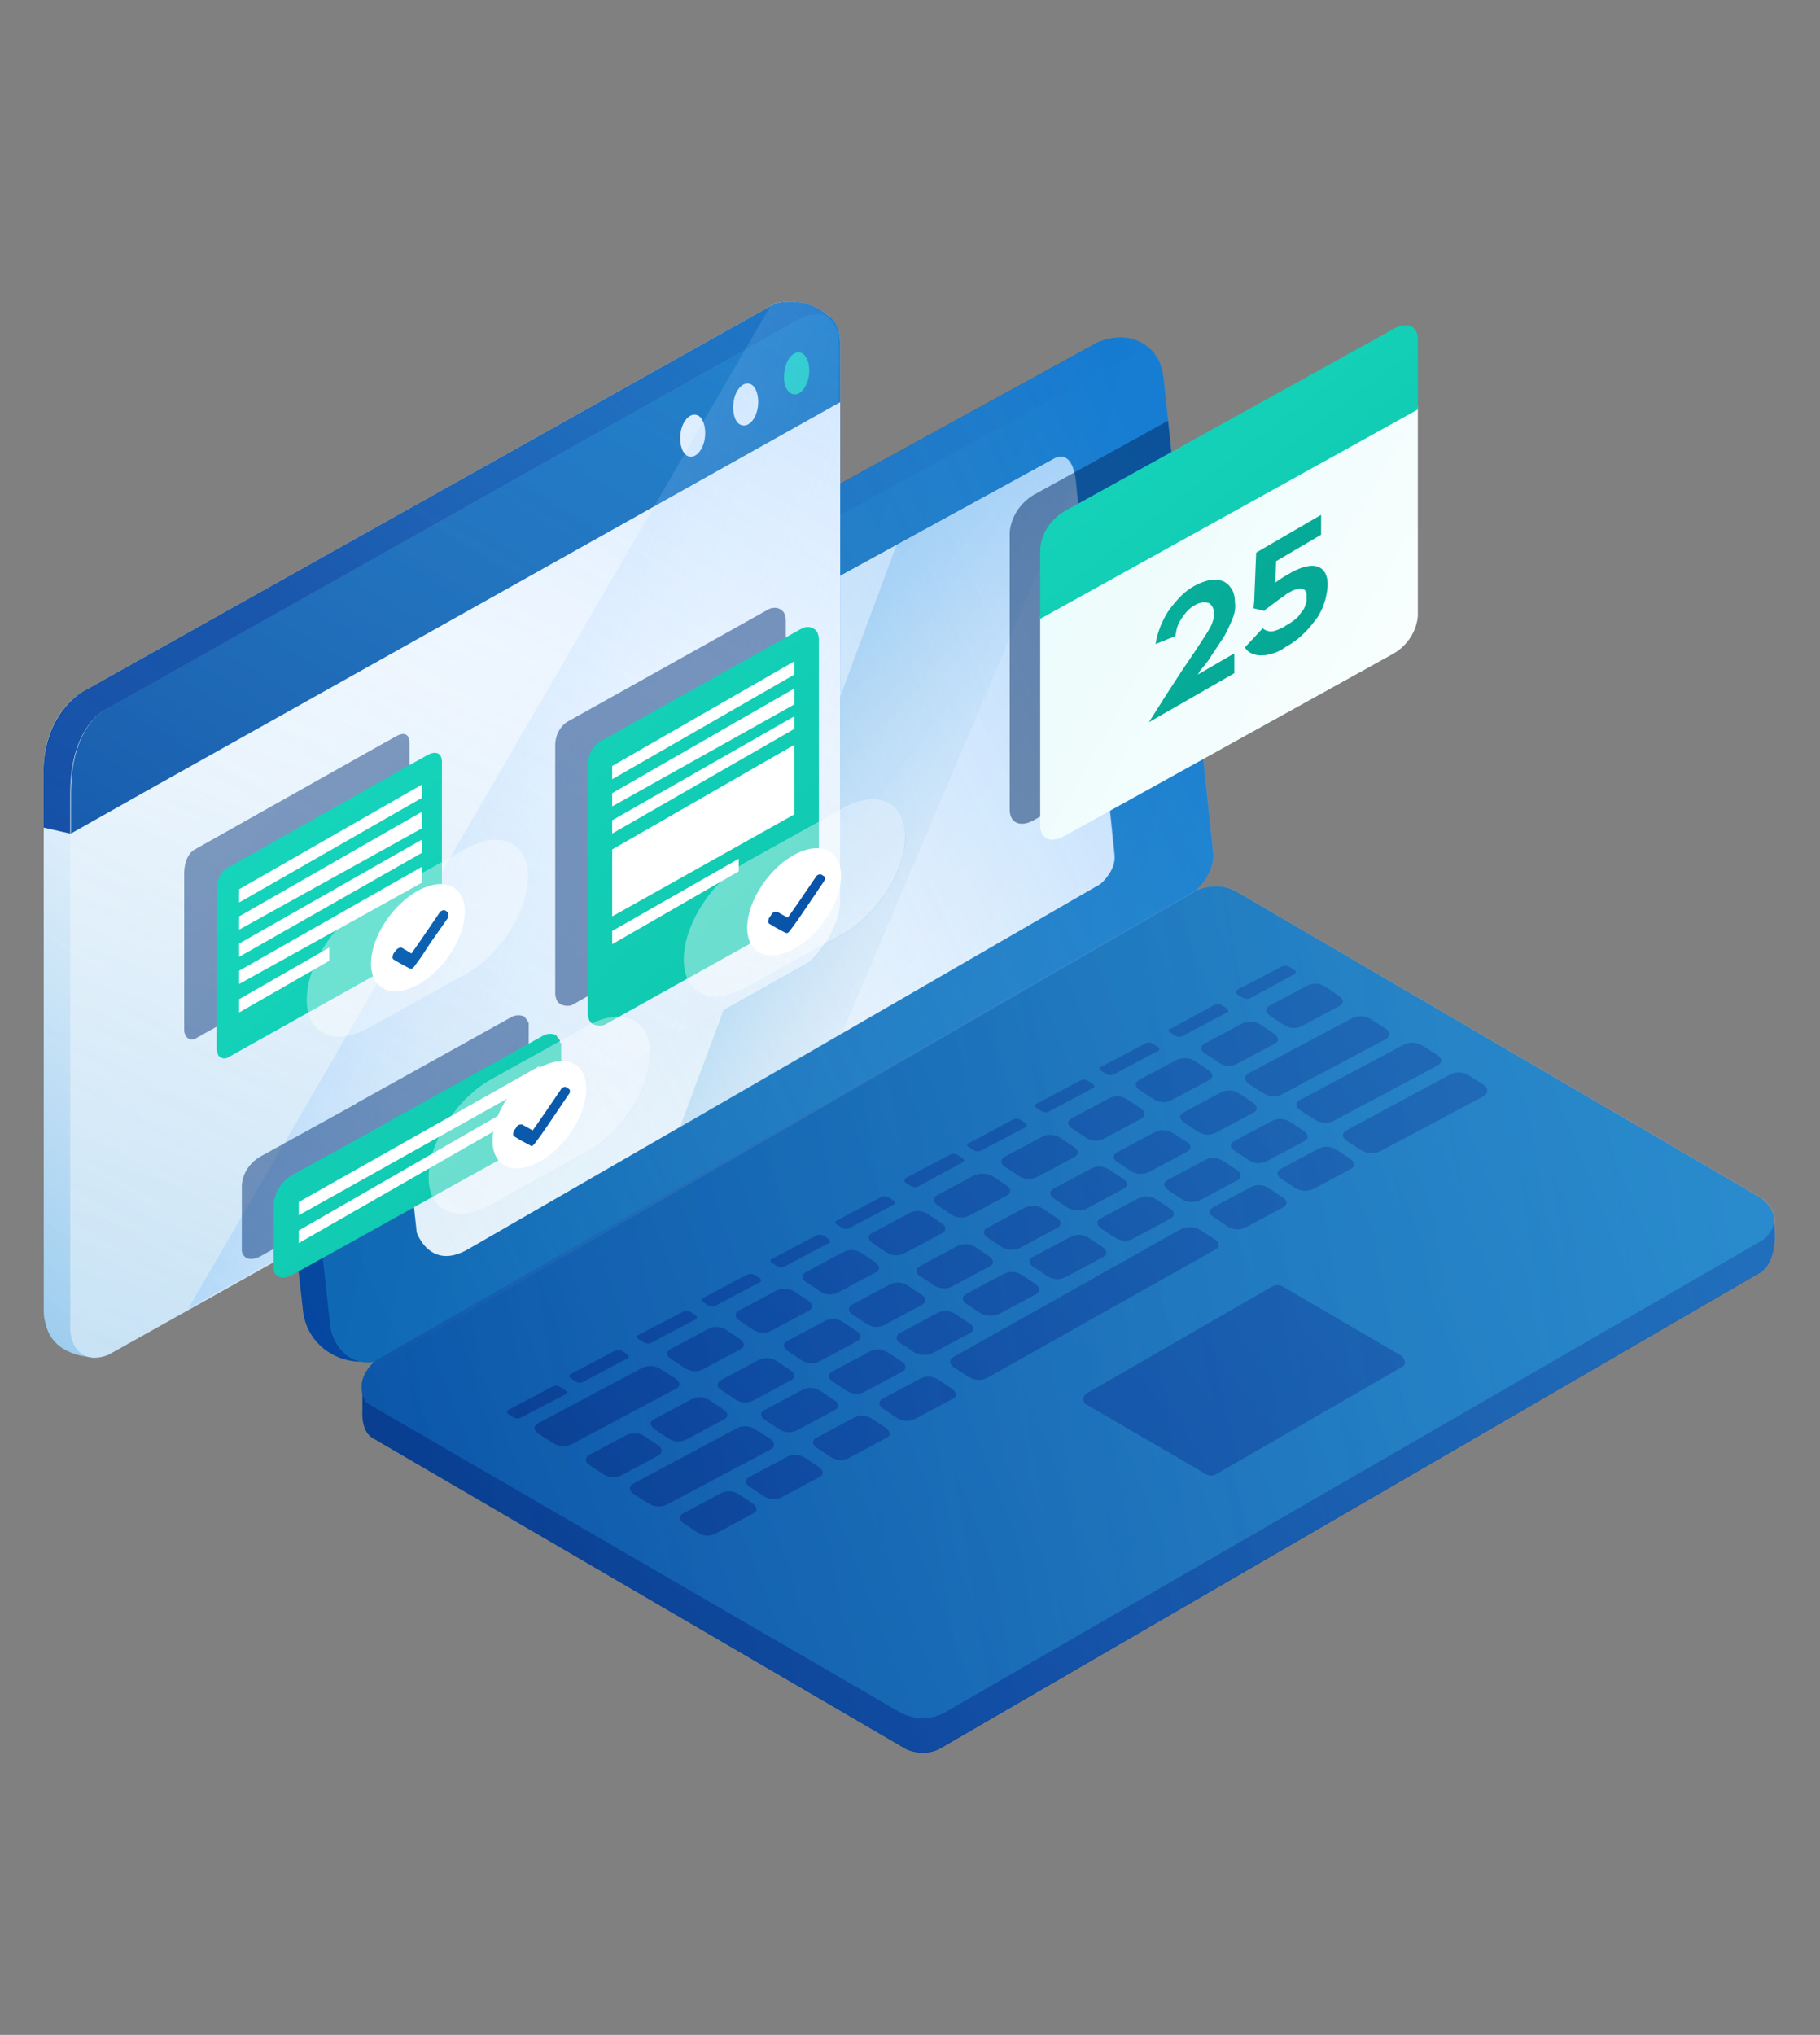 <?xml version="1.0" encoding="utf-8"?>
<!-- Generator: Adobe Illustrator 23.1.0, SVG Export Plug-In . SVG Version: 6.00 Build 0)  -->
<svg version="1.1" id="Warstwa_1" xmlns="http://www.w3.org/2000/svg" xmlns:xlink="http://www.w3.org/1999/xlink" x="0px" y="0px"
	 viewBox="0 0 274.7 307.1" style="enable-background:new 0 0 274.7 307.1;" xml:space="preserve">
<rect x="0" y="0" width="274.7" height="307.1" fill="#808080" stroke="none"/>
<style type="text/css">
	.st0{fill:url(#SVGID_1_);}
	.st1{fill:url(#SVGID_2_);}
	.st2{fill:url(#SVGID_3_);}
	.st3{fill:url(#SVGID_4_);}
	.st4{fill:url(#SVGID_5_);}
	.st5{opacity:0.21;fill:url(#SVGID_6_);enable-background:new    ;}
	.st6{fill:url(#SVGID_7_);}
	.st7{fill:url(#SVGID_8_);}
	.st8{fill:url(#SVGID_9_);}
	.st9{fill:url(#SVGID_10_);}
	.st10{fill:url(#SVGID_11_);}
	.st11{fill:url(#SVGID_12_);}
	.st12{fill:url(#SVGID_13_);}
	.st13{fill:url(#SVGID_14_);}
	.st14{fill:url(#SVGID_15_);}
	.st15{fill:url(#SVGID_16_);}
	.st16{fill:url(#SVGID_17_);}
	.st17{fill:url(#SVGID_18_);}
	.st18{fill:url(#SVGID_19_);}
	.st19{fill:url(#SVGID_20_);}
	.st20{fill:url(#SVGID_21_);}
	.st21{fill:url(#SVGID_22_);}
	.st22{fill:url(#SVGID_23_);}
	.st23{fill:url(#SVGID_24_);}
	.st24{fill:url(#SVGID_25_);}
	.st25{fill:url(#SVGID_26_);}
	.st26{fill:url(#SVGID_27_);}
	.st27{fill:url(#SVGID_28_);}
	.st28{fill:url(#SVGID_29_);}
	.st29{fill:url(#SVGID_30_);}
	.st30{fill:url(#SVGID_31_);}
	.st31{fill:url(#SVGID_32_);}
	.st32{fill:url(#SVGID_33_);}
	.st33{fill:url(#SVGID_34_);}
	.st34{fill:url(#SVGID_35_);}
	.st35{fill:url(#SVGID_36_);}
	.st36{fill:url(#SVGID_37_);}
	.st37{fill:url(#SVGID_38_);}
	.st38{fill:url(#SVGID_39_);}
	.st39{fill:url(#SVGID_40_);}
	.st40{fill:url(#SVGID_41_);}
	.st41{fill:url(#SVGID_42_);}
	.st42{fill:url(#SVGID_43_);}
	.st43{fill:url(#SVGID_44_);}
	.st44{fill:url(#SVGID_45_);}
	.st45{fill:url(#SVGID_46_);}
	.st46{fill:url(#SVGID_47_);}
	.st47{fill:url(#SVGID_48_);}
	.st48{fill:url(#SVGID_49_);}
	.st49{fill:url(#SVGID_50_);}
	.st50{fill:url(#SVGID_51_);}
	.st51{fill:url(#SVGID_52_);}
	.st52{fill:url(#SVGID_53_);}
	.st53{fill:url(#SVGID_54_);}
	.st54{fill:url(#SVGID_55_);}
	.st55{fill:url(#SVGID_56_);}
	.st56{fill:url(#SVGID_57_);}
	.st57{fill:url(#SVGID_58_);}
	.st58{fill:url(#SVGID_59_);}
	.st59{opacity:0.65;fill:url(#SVGID_60_);enable-background:new    ;}
	.st60{fill:url(#SVGID_61_);}
	.st61{fill:url(#SVGID_62_);}
	.st62{fill:url(#SVGID_63_);}
	.st63{fill:url(#SVGID_64_);}
	.st64{fill:url(#SVGID_65_);}
	.st65{fill:url(#SVGID_66_);}
	.st66{fill:url(#SVGID_67_);}
	.st67{fill:url(#SVGID_68_);}
	.st68{opacity:0.65;fill:url(#SVGID_69_);enable-background:new    ;}
	.st69{opacity:0.5;}
	.st70{fill:url(#SVGID_70_);}
	.st71{fill:url(#SVGID_71_);}
	.st72{fill:url(#SVGID_72_);}
	.st73{fill:url(#SVGID_73_);}
	.st74{fill:url(#SVGID_74_);}
	.st75{fill:url(#SVGID_75_);}
	.st76{fill:#FFFFFF;}
	.st77{opacity:0.38;fill:#FFFFFF;enable-background:new    ;}
	.st78{fill:url(#SVGID_76_);}
	.st79{fill:url(#SVGID_77_);}
	.st80{fill:url(#SVGID_78_);}
	.st81{opacity:0.65;fill:url(#SVGID_79_);enable-background:new    ;}
	.st82{opacity:0.5;fill:url(#SVGID_80_);enable-background:new    ;}
	.st83{fill:url(#SVGID_81_);}
	.st84{fill:url(#SVGID_82_);}
	.st85{fill:url(#SVGID_83_);}
	.st86{fill:url(#SVGID_84_);}
</style>
<title>Illustration 4 - Students_1</title>
<g>
	<g id="stage_2">
		
			<linearGradient id="SVGID_1_" gradientUnits="userSpaceOnUse" x1="339.469" y1="328.823" x2="-121.421" y2="41.983" gradientTransform="matrix(1 0 0 -1 0 310)">
			<stop  offset="0" style="stop-color:#1EA3D8"/>
			<stop  offset="0.69" style="stop-color:#04439E"/>
			<stop  offset="1" style="stop-color:#081B4E"/>
		</linearGradient>
		<path class="st0" d="M54.3,205.5c-0.6,0-1.2-0.1-1.7-0.2c-3.8-0.8-6.6-3.9-6.9-7.8L37.9,128c0,0-1.6-5.2,3.1-7.9l124.4-68.3
			c0,0,5.2-2.8,8.9,1.6L54.3,205.5z"/>
		
			<linearGradient id="SVGID_2_" gradientUnits="userSpaceOnUse" x1="426.925" y1="118.32" x2="-411.235" y2="285.56" gradientTransform="matrix(1 0 0 -1 0 310)">
			<stop  offset="0" style="stop-color:#1EA3D8"/>
			<stop  offset="0.69" style="stop-color:#04439E"/>
			<stop  offset="1" style="stop-color:#081B4E"/>
		</linearGradient>
		<path class="st1" d="M180.4,134.5L59.7,204.3c-4,2.3-6.5,1.2-8-0.3c-1.1-1.2-1.8-2.7-1.9-4.3L42,128.6c-1.2-5.4,4.4-6.9,4.4-6.9
			l125.4-68.6c3.7-1.5,3.9,4.9,3.9,4.9l0.6,5.5l4.8,46.4l2,18.9C183.3,132,180.4,134.5,180.4,134.5z"/>
		
			<linearGradient id="SVGID_3_" gradientUnits="userSpaceOnUse" x1="496.524" y1="393.15" x2="-42.156" y2="-61.9" gradientTransform="matrix(1 0 0 -1 0 310)">
			<stop  offset="0" style="stop-color:#1EA3D8"/>
			<stop  offset="0.69" style="stop-color:#04439E"/>
			<stop  offset="1" style="stop-color:#081B4E"/>
		</linearGradient>
		<path class="st2" d="M54.7,209.8v3c0,0-0.3,3.1,1.5,4.2l80.6,47c1.6,0.7,3.4,0.7,4.9,0l123.9-71.9c0,0,2.9-1.3,2.2-7.4L54.7,209.8
			z"/>
		
			<linearGradient id="SVGID_4_" gradientUnits="userSpaceOnUse" x1="416.031" y1="213.432" x2="-203.029" y2="-29.648" gradientTransform="matrix(1 0 0 -1 0 310)">
			<stop  offset="0" style="stop-color:#1EA3D8"/>
			<stop  offset="0.69" style="stop-color:#04439E"/>
			<stop  offset="1" style="stop-color:#081B4E"/>
		</linearGradient>
		<path class="st3" d="M180.4,134.5c1.9-1,4.2-1,6.1,0l79.1,46.2c0,0,3.1,2,1.9,4.7c-0.4,0.8-1,1.5-1.7,1.9l-122.6,70.8
			c-2.4,1.6-5.5,1.6-7.9,0l-80-46.4c0,0-2.3-3,1.3-6.3L180.4,134.5z"/>
		
			<linearGradient id="SVGID_5_" gradientUnits="userSpaceOnUse" x1="-377.993" y1="540.291" x2="183.887" y2="129.161" gradientTransform="matrix(1 0 0 -1 0 310)">
			<stop  offset="0" style="stop-color:#1E8ED8"/>
			<stop  offset="1" style="stop-color:#FFFFFF"/>
		</linearGradient>
		<path class="st4" d="M166.1,133.4l-60.9,35.2l-34.5,19.9c-5.8,3.4-7.8-2.5-7.8-2.5l-6.2-57.3c-1-4.3,3.5-5.4,3.5-5.4l69.7-38.1
			l29.4-16.1c2.9-1.2,3.1,3.9,3.1,3.9l5.8,56C168.5,131.4,166.1,133.4,166.1,133.4z"/>
		
			<linearGradient id="SVGID_6_" gradientUnits="userSpaceOnUse" x1="87.068" y1="209.385" x2="140.868" y2="186.545" gradientTransform="matrix(1 0 0 -1 0 310)">
			<stop  offset="0.64" style="stop-color:#1E8ED8"/>
			<stop  offset="1" style="stop-color:#CFE2EE"/>
			<stop  offset="1" style="stop-color:#FFFFFF"/>
		</linearGradient>
		<path class="st5" d="M166.1,133.4l-63.5,36.8l32.7-87.9l24.1-13.2c2.9-1.2,3.1,3.9,3.1,3.9l5.8,56
			C168.5,131.4,166.1,133.4,166.1,133.4z"/>
		
			<linearGradient id="SVGID_7_" gradientUnits="userSpaceOnUse" x1="519.289" y1="356.343" x2="-27.811" y2="-63.707" gradientTransform="matrix(1 0 0 -1 0 310)">
			<stop  offset="0" style="stop-color:#1EA3D8"/>
			<stop  offset="0.69" style="stop-color:#04439E"/>
			<stop  offset="1" style="stop-color:#081B4E"/>
		</linearGradient>
		<path class="st6" d="M211.5,204.6l-18-10.5c-0.4-0.2-1-0.2-1.4,0l-28.1,16.2c-0.5,0.3-0.6,0.9-0.3,1.4c0,0,0,0,0,0.1l18.2,10.6
			c0.5,0.4,1.3,0.4,1.8,0l27.9-16.1c0.2-0.1,0.3-0.2,0.4-0.4C212.2,205.1,211.5,204.6,211.5,204.6z"/>
		
			<linearGradient id="SVGID_8_" gradientUnits="userSpaceOnUse" x1="501.572" y1="379.426" x2="-45.538" y2="-40.624" gradientTransform="matrix(1 0 0 -1 0 310)">
			<stop  offset="0" style="stop-color:#1EA3D8"/>
			<stop  offset="0.69" style="stop-color:#04439E"/>
			<stop  offset="1" style="stop-color:#081B4E"/>
		</linearGradient>
		<path class="st7" d="M133.7,215.5l-2.1-1.4c-0.8-0.5-1.7-0.6-2.6-0.2l-5.8,3.1c-0.7,0.4-0.6,1.1,0.1,1.5l2.1,1.4
			c0.8,0.5,1.7,0.6,2.6,0.2l5.8-3.1C134.5,216.7,134.4,216,133.7,215.5z"/>
		
			<linearGradient id="SVGID_9_" gradientUnits="userSpaceOnUse" x1="500.669" y1="380.6" x2="-46.441" y2="-39.45" gradientTransform="matrix(1 0 0 -1 0 310)">
			<stop  offset="0" style="stop-color:#1EA3D8"/>
			<stop  offset="0.69" style="stop-color:#04439E"/>
			<stop  offset="1" style="stop-color:#081B4E"/>
		</linearGradient>
		<path class="st8" d="M123.6,221.4l-2.1-1.4c-0.8-0.5-1.7-0.6-2.6-0.2l-5.8,3.1c-0.7,0.4-0.6,1.1,0.1,1.5l2.1,1.4
			c0.8,0.5,1.7,0.6,2.6,0.2l5.8-3.1C124.4,222.6,124.3,221.9,123.6,221.4z"/>
		
			<linearGradient id="SVGID_10_" gradientUnits="userSpaceOnUse" x1="502.444" y1="378.28" x2="-44.656" y2="-41.77" gradientTransform="matrix(1 0 0 -1 0 310)">
			<stop  offset="0" style="stop-color:#1EA3D8"/>
			<stop  offset="0.69" style="stop-color:#04439E"/>
			<stop  offset="1" style="stop-color:#081B4E"/>
		</linearGradient>
		<path class="st9" d="M143.7,209.6l-2.1-1.4c-0.8-0.5-1.7-0.6-2.6-0.2l-5.8,3.1c-0.7,0.4-0.6,1,0.1,1.5l2.1,1.4
			c0.8,0.5,1.7,0.6,2.6,0.2l5.8-3.1C144.5,210.8,144.4,210.1,143.7,209.6z"/>
		
			<linearGradient id="SVGID_11_" gradientUnits="userSpaceOnUse" x1="499.6" y1="381.985" x2="-47.5" y2="-38.066" gradientTransform="matrix(1 0 0 -1 0 310)">
			<stop  offset="0" style="stop-color:#1EA3D8"/>
			<stop  offset="0.69" style="stop-color:#04439E"/>
			<stop  offset="1" style="stop-color:#081B4E"/>
		</linearGradient>
		<path class="st10" d="M113.6,226.9l-2.1-1.4c-0.8-0.5-1.7-0.6-2.6-0.2l-5.8,3.1c-0.7,0.4-0.6,1,0.1,1.5l2.1,1.4
			c0.8,0.5,1.7,0.6,2.6,0.2l5.8-3.1C114.4,228,114.3,227.4,113.6,226.9z"/>
		
			<linearGradient id="SVGID_12_" gradientUnits="userSpaceOnUse" x1="498.575" y1="383.328" x2="-48.535" y2="-36.722" gradientTransform="matrix(1 0 0 -1 0 310)">
			<stop  offset="0" style="stop-color:#1EA3D8"/>
			<stop  offset="0.69" style="stop-color:#04439E"/>
			<stop  offset="1" style="stop-color:#081B4E"/>
		</linearGradient>
		<path class="st11" d="M140.6,204.3l5.8-3.1c0.7-0.4,0.6-1.1-0.1-1.5l-2.1-1.4c-0.8-0.5-1.7-0.6-2.6-0.2l-5.8,3.1
			c-0.7,0.4-0.6,1.1,0.1,1.5l2.1,1.4C138.7,204.5,139.7,204.6,140.6,204.3z"/>
		
			<linearGradient id="SVGID_13_" gradientUnits="userSpaceOnUse" x1="497.631" y1="384.554" x2="-49.469" y2="-35.506" gradientTransform="matrix(1 0 0 -1 0 310)">
			<stop  offset="0" style="stop-color:#1EA3D8"/>
			<stop  offset="0.69" style="stop-color:#04439E"/>
			<stop  offset="1" style="stop-color:#081B4E"/>
		</linearGradient>
		<path class="st12" d="M130.4,210.1l5.8-3.1c0.7-0.4,0.6-1.1-0.1-1.5l-2.1-1.4c-0.8-0.5-1.7-0.6-2.6-0.2l-5.8,3.1
			c-0.7,0.4-0.6,1.1,0.1,1.5l2.1,1.4C128.6,210.4,129.6,210.5,130.4,210.1z"/>
		
			<linearGradient id="SVGID_14_" gradientUnits="userSpaceOnUse" x1="499.439" y1="382.203" x2="-47.671" y2="-37.847" gradientTransform="matrix(1 0 0 -1 0 310)">
			<stop  offset="0" style="stop-color:#1EA3D8"/>
			<stop  offset="0.69" style="stop-color:#04439E"/>
			<stop  offset="1" style="stop-color:#081B4E"/>
		</linearGradient>
		<path class="st13" d="M150.6,198.4l5.8-3.1c0.7-0.4,0.6-1-0.1-1.5l-2.1-1.4c-0.8-0.5-1.7-0.6-2.6-0.2l-5.8,3.1
			c-0.7,0.4-0.6,1.1,0.1,1.5l2.1,1.4C148.7,198.6,149.7,198.7,150.6,198.4z"/>
		
			<linearGradient id="SVGID_15_" gradientUnits="userSpaceOnUse" x1="496.626" y1="385.857" x2="-50.474" y2="-34.193" gradientTransform="matrix(1 0 0 -1 0 310)">
			<stop  offset="0" style="stop-color:#1EA3D8"/>
			<stop  offset="0.69" style="stop-color:#04439E"/>
			<stop  offset="1" style="stop-color:#081B4E"/>
		</linearGradient>
		<path class="st14" d="M115.5,214.3l2.1,1.4c0.8,0.5,1.7,0.6,2.6,0.2l5.8-3.1c0.7-0.4,0.6-1.1-0.1-1.5l-2.1-1.4
			c-0.8-0.5-1.7-0.6-2.6-0.2l-5.8,3.1C114.7,213.1,114.7,213.8,115.5,214.3z"/>
		
			<linearGradient id="SVGID_16_" gradientUnits="userSpaceOnUse" x1="502.454" y1="378.27" x2="-44.656" y2="-41.78" gradientTransform="matrix(1 0 0 -1 0 310)">
			<stop  offset="0" style="stop-color:#1EA3D8"/>
			<stop  offset="0.69" style="stop-color:#04439E"/>
			<stop  offset="1" style="stop-color:#081B4E"/>
		</linearGradient>
		<path class="st15" d="M181,181.2l5.8-3.1c0.7-0.4,0.6-1-0.1-1.5l-2.1-1.4c-0.8-0.5-1.7-0.6-2.6-0.2l-5.8,3.1
			c-0.7,0.4-0.6,1,0.1,1.5l2.1,1.4C179.2,181.5,180.2,181.5,181,181.2z"/>
		
			<linearGradient id="SVGID_17_" gradientUnits="userSpaceOnUse" x1="501.528" y1="379.485" x2="-45.582" y2="-40.565" gradientTransform="matrix(1 0 0 -1 0 310)">
			<stop  offset="0" style="stop-color:#1EA3D8"/>
			<stop  offset="0.69" style="stop-color:#04439E"/>
			<stop  offset="1" style="stop-color:#081B4E"/>
		</linearGradient>
		<path class="st16" d="M170.9,187l5.8-3.1c0.7-0.4,0.6-1.1-0.1-1.5l-2.1-1.4c-0.8-0.5-1.7-0.6-2.6-0.2l-5.8,3.1
			c-0.7,0.4-0.6,1,0.1,1.5l2.1,1.4C169.1,187.3,170.1,187.4,170.9,187z"/>
		
			<linearGradient id="SVGID_18_" gradientUnits="userSpaceOnUse" x1="503.315" y1="377.148" x2="-43.785" y2="-42.902" gradientTransform="matrix(1 0 0 -1 0 310)">
			<stop  offset="0" style="stop-color:#1EA3D8"/>
			<stop  offset="0.69" style="stop-color:#04439E"/>
			<stop  offset="1" style="stop-color:#081B4E"/>
		</linearGradient>
		<path class="st17" d="M186.4,173.7l2.1,1.4c0.8,0.5,1.7,0.6,2.6,0.2l5.8-3.1c0.7-0.4,0.6-1-0.1-1.5l-2.1-1.4
			c-0.8-0.5-1.7-0.6-2.6-0.2l-5.8,3.1C185.6,172.6,185.6,173.2,186.4,173.7z"/>
		
			<linearGradient id="SVGID_19_" gradientUnits="userSpaceOnUse" x1="500.517" y1="380.796" x2="-46.593" y2="-39.254" gradientTransform="matrix(1 0 0 -1 0 310)">
			<stop  offset="0" style="stop-color:#1EA3D8"/>
			<stop  offset="0.69" style="stop-color:#04439E"/>
			<stop  offset="1" style="stop-color:#081B4E"/>
		</linearGradient>
		<path class="st18" d="M160.7,192.8l5.8-3.1c0.7-0.4,0.6-1-0.1-1.5l-2.1-1.4c-0.8-0.5-1.7-0.6-2.6-0.2l-5.8,3.1
			c-0.7,0.4-0.6,1.1,0.1,1.5l2.1,1.4C158.9,193.1,159.8,193.2,160.7,192.8z"/>
		
			<linearGradient id="SVGID_20_" gradientUnits="userSpaceOnUse" x1="492.033" y1="391.842" x2="-55.067" y2="-28.209" gradientTransform="matrix(1 0 0 -1 0 310)">
			<stop  offset="0" style="stop-color:#1EA3D8"/>
			<stop  offset="0.69" style="stop-color:#04439E"/>
			<stop  offset="1" style="stop-color:#081B4E"/>
		</linearGradient>
		<path class="st19" d="M113.6,211.4l5.8-3.1c0.7-0.4,0.6-1.1-0.1-1.5l-2.1-1.4c-0.8-0.5-1.7-0.6-2.6-0.2l-5.8,3.1
			c-0.7,0.4-0.6,1.1,0.1,1.5l2.1,1.4C111.8,211.7,112.8,211.8,113.6,211.4z"/>
		
			<linearGradient id="SVGID_21_" gradientUnits="userSpaceOnUse" x1="491.103" y1="393.061" x2="-55.997" y2="-26.999" gradientTransform="matrix(1 0 0 -1 0 310)">
			<stop  offset="0" style="stop-color:#1EA3D8"/>
			<stop  offset="0.69" style="stop-color:#04439E"/>
			<stop  offset="1" style="stop-color:#081B4E"/>
		</linearGradient>
		<path class="st20" d="M98.8,215.7l2.1,1.4c0.8,0.5,1.7,0.6,2.6,0.2l5.8-3.1c0.7-0.4,0.6-1-0.1-1.5l-2.1-1.4
			c-0.8-0.5-1.7-0.6-2.6-0.2l-5.8,3.1C98,214.5,98.1,215.2,98.8,215.7z"/>
		
			<linearGradient id="SVGID_22_" gradientUnits="userSpaceOnUse" x1="492.879" y1="390.739" x2="-54.221" y2="-29.311" gradientTransform="matrix(1 0 0 -1 0 310)">
			<stop  offset="0" style="stop-color:#1EA3D8"/>
			<stop  offset="0.69" style="stop-color:#04439E"/>
			<stop  offset="1" style="stop-color:#081B4E"/>
		</linearGradient>
		<path class="st21" d="M127.2,199.5c-0.8-0.5-1.7-0.6-2.6-0.2l-5.8,3.1c-0.7,0.4-0.6,1,0.1,1.5l2.1,1.4c0.8,0.5,1.7,0.6,2.6,0.2
			l5.8-3.1c0.7-0.4,0.6-1.1-0.1-1.5L127.2,199.5z"/>
		
			<linearGradient id="SVGID_23_" gradientUnits="userSpaceOnUse" x1="490.058" y1="394.416" x2="-57.042" y2="-25.634" gradientTransform="matrix(1 0 0 -1 0 310)">
			<stop  offset="0" style="stop-color:#1EA3D8"/>
			<stop  offset="0.69" style="stop-color:#04439E"/>
			<stop  offset="1" style="stop-color:#081B4E"/>
		</linearGradient>
		<path class="st22" d="M99.3,218.1l-2.1-1.4c-0.8-0.5-1.7-0.5-2.5-0.2l-5.8,3.1c-0.7,0.4-0.6,1.1,0.1,1.5l2.1,1.4
			c0.8,0.5,1.7,0.6,2.6,0.2l5.8-3.1C100,219.2,100,218.5,99.3,218.1z"/>
		
			<linearGradient id="SVGID_24_" gradientUnits="userSpaceOnUse" x1="495.816" y1="386.918" x2="-51.284" y2="-33.133" gradientTransform="matrix(1 0 0 -1 0 310)">
			<stop  offset="0" style="stop-color:#1EA3D8"/>
			<stop  offset="0.69" style="stop-color:#04439E"/>
			<stop  offset="1" style="stop-color:#081B4E"/>
		</linearGradient>
		<path class="st23" d="M153.8,188.4l5.8-3.1c0.7-0.4,0.6-1.1-0.1-1.5l-2.1-1.4c-0.8-0.5-1.7-0.6-2.6-0.2l-5.8,3.1
			c-0.7,0.4-0.6,1.1,0.1,1.5l2.1,1.4C152,188.7,152.9,188.7,153.8,188.4z"/>
		
			<linearGradient id="SVGID_25_" gradientUnits="userSpaceOnUse" x1="494.868" y1="388.15" x2="-52.232" y2="-31.9" gradientTransform="matrix(1 0 0 -1 0 310)">
			<stop  offset="0" style="stop-color:#1EA3D8"/>
			<stop  offset="0.69" style="stop-color:#04439E"/>
			<stop  offset="1" style="stop-color:#081B4E"/>
		</linearGradient>
		<path class="st24" d="M143.6,194.2l5.8-3.1c0.7-0.4,0.6-1-0.1-1.5l-2.1-1.4c-0.8-0.5-1.7-0.6-2.6-0.2l-5.8,3.1
			c-0.7,0.4-0.6,1.1,0.1,1.5l2.1,1.4C141.8,194.5,142.8,194.6,143.6,194.2z"/>
		
			<linearGradient id="SVGID_26_" gradientUnits="userSpaceOnUse" x1="496.665" y1="385.812" x2="-50.435" y2="-34.239" gradientTransform="matrix(1 0 0 -1 0 310)">
			<stop  offset="0" style="stop-color:#1EA3D8"/>
			<stop  offset="0.69" style="stop-color:#04439E"/>
			<stop  offset="1" style="stop-color:#081B4E"/>
		</linearGradient>
		<path class="st25" d="M163.8,182.5l5.8-3.1c0.7-0.4,0.6-1-0.1-1.5l-2.1-1.4c-0.8-0.5-1.7-0.6-2.6-0.2l-5.8,3.1
			c-0.7,0.4-0.6,1,0.1,1.5l2.1,1.4C162,182.7,162.9,182.8,163.8,182.5z"/>
		
			<linearGradient id="SVGID_27_" gradientUnits="userSpaceOnUse" x1="493.88" y1="389.442" x2="-53.22" y2="-30.608" gradientTransform="matrix(1 0 0 -1 0 310)">
			<stop  offset="0" style="stop-color:#1EA3D8"/>
			<stop  offset="0.69" style="stop-color:#04439E"/>
			<stop  offset="1" style="stop-color:#081B4E"/>
		</linearGradient>
		<path class="st26" d="M133.4,200l5.8-3.1c0.7-0.4,0.6-1.1-0.1-1.5L137,194c-0.8-0.5-1.7-0.6-2.6-0.2l-5.8,3.1
			c-0.7,0.4-0.6,1.1,0.1,1.5l2.1,1.4C131.6,200.3,132.5,200.4,133.4,200z"/>
		
			<linearGradient id="SVGID_28_" gradientUnits="userSpaceOnUse" x1="488.868" y1="395.964" x2="-58.231" y2="-24.086" gradientTransform="matrix(1 0 0 -1 0 310)">
			<stop  offset="0" style="stop-color:#1EA3D8"/>
			<stop  offset="0.69" style="stop-color:#04439E"/>
			<stop  offset="1" style="stop-color:#081B4E"/>
		</linearGradient>
		<path class="st27" d="M127.4,188.9l-5.8,3.1c-0.7,0.4-0.6,1.1,0.1,1.5l2.1,1.4c0.8,0.5,1.7,0.6,2.6,0.2l5.8-3.1
			c0.7-0.4,0.6-1-0.1-1.5l-2.1-1.4C129.2,188.6,128.2,188.5,127.4,188.9z"/>
		
			<linearGradient id="SVGID_29_" gradientUnits="userSpaceOnUse" x1="487.935" y1="397.176" x2="-59.165" y2="-22.874" gradientTransform="matrix(1 0 0 -1 0 310)">
			<stop  offset="0" style="stop-color:#1EA3D8"/>
			<stop  offset="0.69" style="stop-color:#04439E"/>
			<stop  offset="1" style="stop-color:#081B4E"/>
		</linearGradient>
		<path class="st28" d="M117.3,194.7l-5.8,3.1c-0.7,0.4-0.6,1.1,0.1,1.5l2.1,1.4c0.8,0.5,1.7,0.6,2.6,0.2l5.8-3.1
			c0.7-0.4,0.6-1-0.1-1.5l-2.1-1.4C119.1,194.4,118.1,194.4,117.3,194.7z"/>
		
			<linearGradient id="SVGID_30_" gradientUnits="userSpaceOnUse" x1="489.735" y1="394.838" x2="-57.375" y2="-25.212" gradientTransform="matrix(1 0 0 -1 0 310)">
			<stop  offset="0" style="stop-color:#1EA3D8"/>
			<stop  offset="0.69" style="stop-color:#04439E"/>
			<stop  offset="1" style="stop-color:#081B4E"/>
		</linearGradient>
		<path class="st29" d="M137.4,183l-5.8,3.1c-0.7,0.4-0.6,1,0.1,1.5l2.1,1.4c0.8,0.5,1.7,0.6,2.6,0.2l5.8-3.1
			c0.7-0.4,0.6-1.1-0.1-1.5l-2.1-1.4C139.2,182.7,138.2,182.6,137.4,183z"/>
		
			<linearGradient id="SVGID_31_" gradientUnits="userSpaceOnUse" x1="486.92" y1="398.495" x2="-60.18" y2="-21.555" gradientTransform="matrix(1 0 0 -1 0 310)">
			<stop  offset="0" style="stop-color:#1EA3D8"/>
			<stop  offset="0.69" style="stop-color:#04439E"/>
			<stop  offset="1" style="stop-color:#081B4E"/>
		</linearGradient>
		<path class="st30" d="M107,200.5l-5.8,3.1c-0.7,0.4-0.6,1.1,0.1,1.5l2.1,1.4c0.8,0.5,1.7,0.6,2.6,0.2l5.8-3.1
			c0.7-0.4,0.6-1-0.1-1.5l-2.1-1.4C108.8,200.2,107.8,200.1,107,200.5z"/>
		
			<linearGradient id="SVGID_32_" gradientUnits="userSpaceOnUse" x1="492.553" y1="391.171" x2="-54.557" y2="-28.879" gradientTransform="matrix(1 0 0 -1 0 310)">
			<stop  offset="0" style="stop-color:#1EA3D8"/>
			<stop  offset="0.69" style="stop-color:#04439E"/>
			<stop  offset="1" style="stop-color:#081B4E"/>
		</linearGradient>
		<path class="st31" d="M167.5,165.7l-5.8,3.1c-0.7,0.4-0.6,1,0.1,1.5l2.1,1.4c0.8,0.5,1.7,0.6,2.6,0.2l5.8-3.1
			c0.7-0.4,0.6-1-0.1-1.5l-2.1-1.4C169.3,165.4,168.4,165.3,167.5,165.7z"/>
		
			<linearGradient id="SVGID_33_" gradientUnits="userSpaceOnUse" x1="491.627" y1="392.373" x2="-55.473" y2="-27.687" gradientTransform="matrix(1 0 0 -1 0 310)">
			<stop  offset="0" style="stop-color:#1EA3D8"/>
			<stop  offset="0.69" style="stop-color:#04439E"/>
			<stop  offset="1" style="stop-color:#081B4E"/>
		</linearGradient>
		<path class="st32" d="M157.4,171.5l-5.8,3.1c-0.7,0.4-0.6,1.1,0.1,1.5l2.1,1.4c0.8,0.5,1.7,0.6,2.6,0.2l5.8-3.1
			c0.7-0.4,0.6-1-0.1-1.5l-2.1-1.4C159.2,171.2,158.3,171.1,157.4,171.5z"/>
		
			<linearGradient id="SVGID_34_" gradientUnits="userSpaceOnUse" x1="493.535" y1="389.889" x2="-53.565" y2="-30.171" gradientTransform="matrix(1 0 0 -1 0 310)">
			<stop  offset="0" style="stop-color:#1EA3D8"/>
			<stop  offset="0.69" style="stop-color:#04439E"/>
			<stop  offset="1" style="stop-color:#081B4E"/>
		</linearGradient>
		<path class="st33" d="M177.7,159.9l-5.8,3.1c-0.7,0.4-0.6,1.1,0.1,1.5l2.1,1.4c0.8,0.5,1.7,0.6,2.6,0.2l5.8-3.1
			c0.7-0.4,0.6-1-0.1-1.5l-2.1-1.4C179.5,159.6,178.5,159.6,177.7,159.9z"/>
		
			<linearGradient id="SVGID_35_" gradientUnits="userSpaceOnUse" x1="490.663" y1="393.63" x2="-56.437" y2="-26.42" gradientTransform="matrix(1 0 0 -1 0 310)">
			<stop  offset="0" style="stop-color:#1EA3D8"/>
			<stop  offset="0.69" style="stop-color:#04439E"/>
			<stop  offset="1" style="stop-color:#081B4E"/>
		</linearGradient>
		<path class="st34" d="M147.2,177.3l-5.8,3.1c-0.7,0.4-0.6,1,0.1,1.5l2.1,1.4c0.8,0.5,1.7,0.6,2.6,0.2l5.8-3.1
			c0.7-0.4,0.6-1.1-0.1-1.5l-2.1-1.4C149,177.1,148.1,177,147.2,177.3z"/>
		
			<linearGradient id="SVGID_36_" gradientUnits="userSpaceOnUse" x1="497.553" y1="384.658" x2="-49.547" y2="-35.392" gradientTransform="matrix(1 0 0 -1 0 310)">
			<stop  offset="0" style="stop-color:#1EA3D8"/>
			<stop  offset="0.69" style="stop-color:#04439E"/>
			<stop  offset="1" style="stop-color:#081B4E"/>
		</linearGradient>
		<path class="st35" d="M173.4,176.9l5.8-3.1c0.7-0.4,0.6-1.1-0.1-1.5L177,171c-0.8-0.5-1.7-0.6-2.6-0.2l-5.8,3.1
			c-0.7,0.4-0.6,1.1,0.1,1.5l2.1,1.4C171.6,177.2,172.5,177.3,173.4,176.9z"/>
		
			<linearGradient id="SVGID_37_" gradientUnits="userSpaceOnUse" x1="507.958" y1="371.111" x2="-39.152" y2="-48.94" gradientTransform="matrix(1 0 0 -1 0 310)">
			<stop  offset="0" style="stop-color:#1EA3D8"/>
			<stop  offset="0.69" style="stop-color:#04439E"/>
			<stop  offset="1" style="stop-color:#081B4E"/>
		</linearGradient>
		<path class="st36" d="M198.1,179.5l5.8-3.1c0.7-0.4,0.6-1-0.1-1.5l-2.1-1.4c-0.8-0.5-1.7-0.6-2.6-0.2l-5.8,3.1
			c-0.7,0.4-0.6,1.1,0.1,1.5l2.1,1.4C196.3,179.8,197.3,179.8,198.1,179.5z"/>
		
			<linearGradient id="SVGID_38_" gradientUnits="userSpaceOnUse" x1="498.416" y1="383.524" x2="-48.684" y2="-36.526" gradientTransform="matrix(1 0 0 -1 0 310)">
			<stop  offset="0" style="stop-color:#1EA3D8"/>
			<stop  offset="0.69" style="stop-color:#04439E"/>
			<stop  offset="1" style="stop-color:#081B4E"/>
		</linearGradient>
		<path class="st37" d="M189.1,166.4l-2.1-1.4c-0.8-0.5-1.7-0.6-2.6-0.2l-5.8,3.1c-0.7,0.4-0.6,1,0.1,1.5l2.1,1.4
			c0.8,0.5,1.7,0.6,2.6,0.2l5.8-3.1C189.9,167.6,189.8,166.9,189.1,166.4z"/>
		
			<linearGradient id="SVGID_39_" gradientUnits="userSpaceOnUse" x1="506.964" y1="372.4" x2="-40.146" y2="-47.65" gradientTransform="matrix(1 0 0 -1 0 310)">
			<stop  offset="0" style="stop-color:#1EA3D8"/>
			<stop  offset="0.69" style="stop-color:#04439E"/>
			<stop  offset="1" style="stop-color:#081B4E"/>
		</linearGradient>
		<path class="st38" d="M183.2,183.7l2.1,1.4c0.8,0.5,1.7,0.6,2.6,0.2l5.8-3.1c0.7-0.4,0.6-1.1-0.1-1.5l-2.1-1.4
			c-0.8-0.5-1.7-0.6-2.6-0.2l-5.8,3.1C182.4,182.6,182.4,183.2,183.2,183.7z"/>
		
			<linearGradient id="SVGID_40_" gradientUnits="userSpaceOnUse" x1="495.301" y1="387.587" x2="-51.798" y2="-32.463" gradientTransform="matrix(1 0 0 -1 0 310)">
			<stop  offset="0" style="stop-color:#1EA3D8"/>
			<stop  offset="0.69" style="stop-color:#04439E"/>
			<stop  offset="1" style="stop-color:#081B4E"/>
		</linearGradient>
		<path class="st39" d="M116.2,217.1l-2.2-1.4c-0.8-0.5-1.8-0.6-2.7-0.2l-15.7,8.4c-0.7,0.4-0.7,1.1,0.1,1.6l2.2,1.4
			c0.8,0.5,1.8,0.6,2.7,0.2l15.8-8.4C117,218.4,117,217.6,116.2,217.1z"/>
		
			<linearGradient id="SVGID_41_" gradientUnits="userSpaceOnUse" x1="485.6" y1="400.231" x2="-61.51" y2="-19.819" gradientTransform="matrix(1 0 0 -1 0 310)">
			<stop  offset="0" style="stop-color:#1EA3D8"/>
			<stop  offset="0.69" style="stop-color:#04439E"/>
			<stop  offset="1" style="stop-color:#081B4E"/>
		</linearGradient>
		<path class="st40" d="M101.9,208l-2.2-1.4c-0.8-0.5-1.8-0.6-2.7-0.2l-15.8,8.4c-0.7,0.4-0.7,1.1,0.1,1.6l2.2,1.4
			c0.8,0.5,1.8,0.6,2.7,0.2l15.8-8.4C102.8,209.2,102.7,208.5,101.9,208z"/>
		
			<linearGradient id="SVGID_42_" gradientUnits="userSpaceOnUse" x1="499.845" y1="381.668" x2="-47.255" y2="-38.382" gradientTransform="matrix(1 0 0 -1 0 310)">
			<stop  offset="0" style="stop-color:#1EA3D8"/>
			<stop  offset="0.69" style="stop-color:#04439E"/>
			<stop  offset="1" style="stop-color:#081B4E"/>
		</linearGradient>
		<path class="st41" d="M188.5,163.6l2.2,1.4c0.8,0.5,1.8,0.6,2.7,0.2l15.8-8.4c0.7-0.4,0.7-1.1-0.1-1.6l-2.2-1.4
			c-0.8-0.5-1.8-0.6-2.7-0.2l-15.8,8.4C187.7,162.4,187.8,163.1,188.5,163.6z"/>
		
			<linearGradient id="SVGID_43_" gradientUnits="userSpaceOnUse" x1="504.635" y1="375.428" x2="-42.465" y2="-44.622" gradientTransform="matrix(1 0 0 -1 0 310)">
			<stop  offset="0" style="stop-color:#1EA3D8"/>
			<stop  offset="0.69" style="stop-color:#04439E"/>
			<stop  offset="1" style="stop-color:#081B4E"/>
		</linearGradient>
		<path class="st42" d="M196.3,167.6l2.2,1.4c0.8,0.5,1.8,0.6,2.7,0.2l15.8-8.4c0.7-0.4,0.7-1.1-0.1-1.6l-2.2-1.4
			c-0.8-0.5-1.8-0.6-2.7-0.2l-15.8,8.4C195.4,166.4,195.5,167.1,196.3,167.6z"/>
		
			<linearGradient id="SVGID_44_" gradientUnits="userSpaceOnUse" x1="509.402" y1="369.226" x2="-37.708" y2="-50.824" gradientTransform="matrix(1 0 0 -1 0 310)">
			<stop  offset="0" style="stop-color:#1EA3D8"/>
			<stop  offset="0.69" style="stop-color:#04439E"/>
			<stop  offset="1" style="stop-color:#081B4E"/>
		</linearGradient>
		<path class="st43" d="M223.9,163.7l-2.2-1.4c-0.8-0.5-1.8-0.6-2.7-0.2l-15.8,8.5c-0.7,0.4-0.7,1.1,0.1,1.6l2.2,1.4
			c0.8,0.5,1.8,0.6,2.7,0.2l15.8-8.4C224.7,164.9,224.6,164.2,223.9,163.7z"/>
		
			<linearGradient id="SVGID_45_" gradientUnits="userSpaceOnUse" x1="494.549" y1="388.574" x2="-52.551" y2="-31.477" gradientTransform="matrix(1 0 0 -1 0 310)">
			<stop  offset="0" style="stop-color:#1EA3D8"/>
			<stop  offset="0.69" style="stop-color:#04439E"/>
			<stop  offset="1" style="stop-color:#081B4E"/>
		</linearGradient>
		<path class="st44" d="M192.3,156l-2.1-1.4c-0.8-0.5-1.7-0.6-2.6-0.2l-5.8,3.1c-0.7,0.4-0.6,1.1,0.1,1.5l2.1,1.4
			c0.8,0.5,1.7,0.6,2.6,0.2l5.8-3.1C193.1,157.2,193,156.5,192.3,156z"/>
		
			<linearGradient id="SVGID_46_" gradientUnits="userSpaceOnUse" x1="495.449" y1="387.404" x2="-51.661" y2="-32.647" gradientTransform="matrix(1 0 0 -1 0 310)">
			<stop  offset="0" style="stop-color:#1EA3D8"/>
			<stop  offset="0.69" style="stop-color:#04439E"/>
			<stop  offset="1" style="stop-color:#081B4E"/>
		</linearGradient>
		<path class="st45" d="M191.7,153.3l2.1,1.4c0.8,0.5,1.7,0.6,2.6,0.2l5.8-3.1c0.7-0.4,0.6-1-0.1-1.5l-2.1-1.4
			c-0.8-0.5-1.7-0.6-2.6-0.2l-5.8,3.1C190.9,152.1,191,152.8,191.7,153.3z"/>
		
			<linearGradient id="SVGID_47_" gradientUnits="userSpaceOnUse" x1="504.814" y1="375.19" x2="-42.286" y2="-44.86" gradientTransform="matrix(1 0 0 -1 0 310)">
			<stop  offset="0" style="stop-color:#1EA3D8"/>
			<stop  offset="0.69" style="stop-color:#04439E"/>
			<stop  offset="1" style="stop-color:#081B4E"/>
		</linearGradient>
		<path class="st46" d="M183.3,187l-2.2-1.4c-0.8-0.5-1.8-0.5-2.7-0.2l-34.5,19.4c-0.7,0.4-0.6,1.1,0.1,1.6l2.2,1.4
			c0.8,0.5,1.8,0.6,2.7,0.2l34.5-19.4C184.2,188.2,184.1,187.5,183.3,187z"/>
		
			<linearGradient id="SVGID_48_" gradientUnits="userSpaceOnUse" x1="481.364" y1="405.737" x2="-65.736" y2="-14.313" gradientTransform="matrix(1 0 0 -1 0 310)">
			<stop  offset="0" style="stop-color:#1EA3D8"/>
			<stop  offset="0.69" style="stop-color:#04439E"/>
			<stop  offset="1" style="stop-color:#081B4E"/>
		</linearGradient>
		<path class="st47" d="M85.3,209.8l-0.8-0.5c-0.3-0.2-0.7-0.2-1-0.1l-6.8,3.6c-0.3,0.1-0.2,0.4,0,0.6l0.8,0.5
			c0.3,0.2,0.7,0.2,1,0.1l6.9-3.6C85.6,210.3,85.6,210,85.3,209.8z"/>
		
			<linearGradient id="SVGID_49_" gradientUnits="userSpaceOnUse" x1="482.215" y1="404.638" x2="-64.895" y2="-15.412" gradientTransform="matrix(1 0 0 -1 0 310)">
			<stop  offset="0" style="stop-color:#1EA3D8"/>
			<stop  offset="0.69" style="stop-color:#04439E"/>
			<stop  offset="1" style="stop-color:#081B4E"/>
		</linearGradient>
		<path class="st48" d="M86.1,208l0.8,0.5c0.3,0.2,0.7,0.2,1,0.1l6.8-3.6c0.3-0.1,0.2-0.4,0-0.6l-0.8-0.5c-0.3-0.2-0.7-0.2-1-0.1
			l-6.8,3.6C85.8,207.5,85.8,207.8,86.1,208z"/>
		
			<linearGradient id="SVGID_50_" gradientUnits="userSpaceOnUse" x1="483.177" y1="403.389" x2="-63.933" y2="-16.671" gradientTransform="matrix(1 0 0 -1 0 310)">
			<stop  offset="0" style="stop-color:#1EA3D8"/>
			<stop  offset="0.69" style="stop-color:#04439E"/>
			<stop  offset="1" style="stop-color:#081B4E"/>
		</linearGradient>
		<path class="st49" d="M96.4,202.1l0.8,0.5c0.3,0.2,0.7,0.2,1,0.1l6.8-3.6c0.3-0.1,0.2-0.4,0-0.6l-0.8-0.5c-0.3-0.2-0.7-0.2-1-0.1
			l-6.9,3.6C96,201.7,96.1,201.9,96.4,202.1z"/>
		
			<linearGradient id="SVGID_51_" gradientUnits="userSpaceOnUse" x1="484.106" y1="402.168" x2="-62.994" y2="-17.882" gradientTransform="matrix(1 0 0 -1 0 310)">
			<stop  offset="0" style="stop-color:#1EA3D8"/>
			<stop  offset="0.69" style="stop-color:#04439E"/>
			<stop  offset="1" style="stop-color:#081B4E"/>
		</linearGradient>
		<path class="st50" d="M106.1,196.5l0.8,0.5c0.3,0.2,0.7,0.2,1,0.1l6.8-3.6c0.3-0.1,0.2-0.4,0-0.6l-0.8-0.5c-0.3-0.2-0.7-0.2-1-0.1
			l-6.8,3.6C105.8,196.1,105.8,196.4,106.1,196.5z"/>
		
			<linearGradient id="SVGID_52_" gradientUnits="userSpaceOnUse" x1="485.087" y1="400.896" x2="-62.023" y2="-19.154" gradientTransform="matrix(1 0 0 -1 0 310)">
			<stop  offset="0" style="stop-color:#1EA3D8"/>
			<stop  offset="0.69" style="stop-color:#04439E"/>
			<stop  offset="1" style="stop-color:#081B4E"/>
		</linearGradient>
		<path class="st51" d="M116.5,190.6l0.8,0.5c0.3,0.2,0.7,0.2,1,0.1l6.8-3.6c0.3-0.1,0.2-0.4,0-0.6l-0.8-0.5c-0.3-0.2-0.7-0.2-1-0.1
			l-6.8,3.6C116.2,190.1,116.2,190.4,116.5,190.6z"/>
		
			<linearGradient id="SVGID_53_" gradientUnits="userSpaceOnUse" x1="485.918" y1="399.814" x2="-61.191" y2="-20.236" gradientTransform="matrix(1 0 0 -1 0 310)">
			<stop  offset="0" style="stop-color:#1EA3D8"/>
			<stop  offset="0.69" style="stop-color:#04439E"/>
			<stop  offset="1" style="stop-color:#081B4E"/>
		</linearGradient>
		<path class="st52" d="M126.3,184.8l0.8,0.5c0.3,0.2,0.7,0.2,1,0.1l6.8-3.6c0.3-0.1,0.2-0.4,0-0.6l-0.8-0.5c-0.3-0.2-0.7-0.2-1-0.1
			l-6.8,3.6C126,184.3,126,184.6,126.3,184.8z"/>
		
			<linearGradient id="SVGID_54_" gradientUnits="userSpaceOnUse" x1="486.77" y1="398.705" x2="-60.34" y2="-21.345" gradientTransform="matrix(1 0 0 -1 0 310)">
			<stop  offset="0" style="stop-color:#1EA3D8"/>
			<stop  offset="0.69" style="stop-color:#04439E"/>
			<stop  offset="1" style="stop-color:#081B4E"/>
		</linearGradient>
		<path class="st53" d="M136.7,178.5l0.8,0.5c0.3,0.2,0.7,0.2,1,0.1l6.8-3.7c0.3-0.1,0.2-0.4,0-0.6l-0.8-0.5c-0.3-0.2-0.7-0.2-1-0.1
			l-6.8,3.6C136.4,178.1,136.5,178.4,136.7,178.5z"/>
		
			<linearGradient id="SVGID_55_" gradientUnits="userSpaceOnUse" x1="487.627" y1="397.586" x2="-59.473" y2="-22.465" gradientTransform="matrix(1 0 0 -1 0 310)">
			<stop  offset="0" style="stop-color:#1EA3D8"/>
			<stop  offset="0.69" style="stop-color:#04439E"/>
			<stop  offset="1" style="stop-color:#081B4E"/>
		</linearGradient>
		<path class="st54" d="M146.2,173.1l0.8,0.5c0.3,0.2,0.7,0.2,1,0.1l6.8-3.6c0.3-0.1,0.2-0.4,0-0.6l-0.8-0.5c-0.3-0.2-0.7-0.2-1-0.1
			l-6.9,3.7C145.9,172.6,145.9,172.9,146.2,173.1z"/>
		
			<linearGradient id="SVGID_56_" gradientUnits="userSpaceOnUse" x1="488.594" y1="396.319" x2="-58.505" y2="-23.731" gradientTransform="matrix(1 0 0 -1 0 310)">
			<stop  offset="0" style="stop-color:#1EA3D8"/>
			<stop  offset="0.69" style="stop-color:#04439E"/>
			<stop  offset="1" style="stop-color:#081B4E"/>
		</linearGradient>
		<path class="st55" d="M156.4,167.2l0.8,0.5c0.3,0.2,0.7,0.2,1,0.1l6.8-3.6c0.3-0.1,0.2-0.4,0-0.6l-0.8-0.5c-0.3-0.2-0.7-0.2-1-0.1
			l-6.8,3.6C156.1,166.7,156.1,167,156.4,167.2z"/>
		
			<linearGradient id="SVGID_57_" gradientUnits="userSpaceOnUse" x1="489.529" y1="395.113" x2="-57.581" y2="-24.937" gradientTransform="matrix(1 0 0 -1 0 310)">
			<stop  offset="0" style="stop-color:#1EA3D8"/>
			<stop  offset="0.69" style="stop-color:#04439E"/>
			<stop  offset="1" style="stop-color:#081B4E"/>
		</linearGradient>
		<path class="st56" d="M166.2,161.6l0.8,0.5c0.3,0.2,0.7,0.2,1,0.1l6.8-3.6c0.3-0.1,0.2-0.4,0-0.6l-0.8-0.5c-0.3-0.2-0.7-0.2-1-0.1
			l-6.8,3.6C165.9,161.2,165.9,161.4,166.2,161.6z"/>
		
			<linearGradient id="SVGID_58_" gradientUnits="userSpaceOnUse" x1="490.549" y1="393.773" x2="-56.551" y2="-26.277" gradientTransform="matrix(1 0 0 -1 0 310)">
			<stop  offset="0" style="stop-color:#1EA3D8"/>
			<stop  offset="0.69" style="stop-color:#04439E"/>
			<stop  offset="1" style="stop-color:#081B4E"/>
		</linearGradient>
		<path class="st57" d="M176.6,155.8l0.8,0.5c0.3,0.2,0.7,0.2,1,0.1l6.8-3.6c0.3-0.1,0.2-0.4,0-0.6l-0.8-0.5c-0.3-0.2-0.7-0.2-1-0.1
			l-6.8,3.7C176.3,155.3,176.3,155.6,176.6,155.8z"/>
		
			<linearGradient id="SVGID_59_" gradientUnits="userSpaceOnUse" x1="491.592" y1="392.423" x2="-55.508" y2="-27.628" gradientTransform="matrix(1 0 0 -1 0 310)">
			<stop  offset="0" style="stop-color:#1EA3D8"/>
			<stop  offset="0.69" style="stop-color:#04439E"/>
			<stop  offset="1" style="stop-color:#081B4E"/>
		</linearGradient>
		<path class="st58" d="M186.8,150.1l0.8,0.5c0.3,0.2,0.7,0.2,1,0.1l6.8-3.7c0.3-0.1,0.2-0.4,0-0.6l-0.8-0.5c-0.3-0.2-0.7-0.2-1-0.1
			l-6.9,3.6C186.5,149.6,186.5,149.9,186.8,150.1z"/>
		
			<linearGradient id="SVGID_60_" gradientUnits="userSpaceOnUse" x1="30.176" y1="142.315" x2="185.316" y2="216.865" gradientTransform="matrix(1 0 0 -1 0 310)">
			<stop  offset="0" style="stop-color:#FFFFFF;stop-opacity:0"/>
			<stop  offset="0.14" style="stop-color:#F2F8FF;stop-opacity:3.000000e-02"/>
			<stop  offset="0.35" style="stop-color:#CFE6FF;stop-opacity:0.11"/>
			<stop  offset="0.6" style="stop-color:#95C8FF;stop-opacity:0.24"/>
			<stop  offset="0.88" style="stop-color:#459FFF;stop-opacity:0.41"/>
			<stop  offset="1" style="stop-color:#1E8BFF;stop-opacity:0.5"/>
		</linearGradient>
		<path class="st59" d="M183.2,128.7l-2-18.9l-4.8-46.3l-0.6-5.5c0,0-0.2-3.1-1.4-4.5l0,0c-3.6-4.5-8.9-1.7-8.9-1.7L41.1,120.1
			c-4.8,2.6-3.1,7.9-3.1,7.9l7.8,69.6c0.4,3.8,3.2,6.9,6.9,7.7c0.6,0.1,1.1,0.2,1.7,0.2l0,0c1.9,0.3,3.8-0.1,5.4-1.2l120.7-69.8
			C180.5,134.4,183.4,131.9,183.2,128.7z"/>
		
			<linearGradient id="SVGID_61_" gradientUnits="userSpaceOnUse" x1="-86.709" y1="44.103" x2="44.961" y2="191.183" gradientTransform="matrix(1 0 0 -1 0 310)">
			<stop  offset="0" style="stop-color:#1E8BD8"/>
			<stop  offset="1" style="stop-color:#FFFFFF"/>
		</linearGradient>
		<path class="st60" d="M13.9,204.8c0,0-5.9,0-7-5c-0.2-0.6-0.3-1.2-0.3-1.9v-81.6c0,0-0.4-7.7,5.7-11.8L117,45.8
			c0,0,5.2-1.5,8.7,2.6L13.9,204.8z"/>
		
			<linearGradient id="SVGID_62_" gradientUnits="userSpaceOnUse" x1="-66.47" y1="-243.166" x2="77.8" y2="212.074" gradientTransform="matrix(1 0 0 -1 0 310)">
			<stop  offset="0" style="stop-color:#1E8BD8"/>
			<stop  offset="1" style="stop-color:#FFFFFF"/>
		</linearGradient>
		<path class="st61" d="M126.8,52v84.4c-0.5,5.2-4.7,8.8-4.7,8.8l-94.9,53.2l-10.9,6.1c-2.9,1.1-4.4-0.2-5.1-1.5
			c-0.4-0.8-0.6-1.7-0.6-2.6v-80.7c0-10.5,5.5-12.8,5.5-12.8l95.3-53.6l9.2-5.2C127.1,45.2,126.8,52,126.8,52z"/>
		
			<linearGradient id="SVGID_63_" gradientUnits="userSpaceOnUse" x1="182.492" y1="401.594" x2="11.601" y2="133.114" gradientTransform="matrix(1 0 0 -1 0 310)">
			<stop  offset="0" style="stop-color:#1EA3D8"/>
			<stop  offset="1" style="stop-color:#04439E"/>
		</linearGradient>
		<path class="st62" d="M126.8,52v8.7L22.4,119.2l-11.7,6.6v-6.1c0-10.5,5.5-12.8,5.5-12.8l95.3-53.6l9.2-5.2
			C127.2,45.2,126.8,52,126.8,52z"/>
		
			<linearGradient id="SVGID_64_" gradientUnits="userSpaceOnUse" x1="202.633" y1="377.079" x2="49.003" y2="212.429" gradientTransform="matrix(1 0 0 -1 0 310)">
			<stop  offset="0" style="stop-color:#1EA3D8"/>
			<stop  offset="1" style="stop-color:#04439E"/>
		</linearGradient>
		<path class="st63" d="M125.6,48.3c-0.9-0.9-2.4-1.3-5-0.1l-9.2,5.2l-95.3,53.6c0,0-5.5,2.3-5.5,12.8v6c-0.4-0.1-1.9-0.4-4-0.9
			v-8.5c0,0-0.4-7.7,5.7-11.9L117,45.8C117,45.8,122.1,44.3,125.6,48.3z"/>
		
			<linearGradient id="SVGID_65_" gradientUnits="userSpaceOnUse" x1="316.545" y1="-297.739" x2="348.295" y2="-197.819" gradientTransform="matrix(0.712 -0.71 -0.314 -1.102 -142.876 1044.653)">
			<stop  offset="0" style="stop-color:#1ED8D8"/>
			<stop  offset="1" style="stop-color:#FFFFFF"/>
		</linearGradient>
		<path class="st64" d="M102.7,65.5c0.2-1.8,1.3-3.1,2.3-2.9c1,0.1,1.6,1.7,1.4,3.4c-0.2,1.8-1.3,3.1-2.3,2.9
			C103.1,68.8,102.5,67.2,102.7,65.5z"/>
		
			<linearGradient id="SVGID_66_" gradientUnits="userSpaceOnUse" x1="326.716" y1="-300.07" x2="358.466" y2="-200.15" gradientTransform="matrix(0.712 -0.71 -0.314 -1.102 -142.887 1044.646)">
			<stop  offset="0" style="stop-color:#1ED8D8"/>
			<stop  offset="1" style="stop-color:#FFFFFF"/>
		</linearGradient>
		<path class="st65" d="M110.7,60.8c0.2-1.8,1.3-3.1,2.3-2.9c1,0.1,1.6,1.7,1.4,3.4c-0.2,1.8-1.3,3.1-2.3,2.9
			C111.1,64.1,110.5,62.6,110.7,60.8z"/>
		
			<linearGradient id="SVGID_67_" gradientUnits="userSpaceOnUse" x1="97.524" y1="269.672" x2="286.154" y2="136.132" gradientTransform="matrix(1 0 0 -1 1.759002e-02 309.988)">
			<stop  offset="0" style="stop-color:#18DEC3"/>
			<stop  offset="1" style="stop-color:#05A794"/>
		</linearGradient>
		<path class="st66" d="M118.4,56.1c0.2-1.8,1.3-3.1,2.3-2.9c1,0.1,1.6,1.7,1.4,3.4s-1.3,3.1-2.3,2.9
			C118.8,59.4,118.1,57.9,118.4,56.1z"/>
		
			<linearGradient id="SVGID_68_" gradientUnits="userSpaceOnUse" x1="129.059" y1="168.39" x2="29.139" y2="205.28" gradientTransform="matrix(1 0 0 -1 0 310)">
			<stop  offset="0" style="stop-color:#FFFFFF;stop-opacity:0"/>
			<stop  offset="0.14" style="stop-color:#F2F8FF;stop-opacity:3.000000e-02"/>
			<stop  offset="0.35" style="stop-color:#CFE6FF;stop-opacity:0.11"/>
			<stop  offset="0.6" style="stop-color:#95C8FF;stop-opacity:0.24"/>
			<stop  offset="0.88" style="stop-color:#459FFF;stop-opacity:0.41"/>
			<stop  offset="1" style="stop-color:#1E8BFF;stop-opacity:0.5"/>
		</linearGradient>
		<path class="st67" d="M126.6,52v84.4c-0.5,5.2-4.7,8.8-4.7,8.8l-93.5,52.3l88-151.5l0.4-0.2c0,0,5-1.5,8.5,2.4
			C126.7,49.5,126.6,52,126.6,52z"/>
		
			<linearGradient id="SVGID_69_" gradientUnits="userSpaceOnUse" x1="-4.224" y1="59.194" x2="139.676" y2="305.524" gradientTransform="matrix(1 0 0 -1 0 310)">
			<stop  offset="0" style="stop-color:#FFFFFF;stop-opacity:0"/>
			<stop  offset="0.14" style="stop-color:#F2F8FF;stop-opacity:3.000000e-02"/>
			<stop  offset="0.35" style="stop-color:#CFE6FF;stop-opacity:0.11"/>
			<stop  offset="0.6" style="stop-color:#95C8FF;stop-opacity:0.24"/>
			<stop  offset="0.88" style="stop-color:#459FFF;stop-opacity:0.41"/>
			<stop  offset="1" style="stop-color:#1E8BFF;stop-opacity:0.5"/>
		</linearGradient>
		<path class="st68" d="M127.3,122.1l-0.4,0.2V52c0-0.7-0.1-1.5-0.3-2.2c-0.2-0.6-0.5-1.2-1-1.6c-3.5-3.8-8.5-2.4-8.5-2.4
			L12.4,104.5c-5.3,3.7-5.7,10.1-5.7,11.6c0,0.2,0,0.3,0,0.3V198c0,0.6,0.1,1.3,0.2,1.9c1.1,5,7,5,7,5l0,0c0.8,0,1.6-0.1,2.4-0.4
			l10.9-6.1l14.2-8v0.8c-0.1,0.8,0.4,1.5,1.2,1.6c0.3,0,0.5,0,0.8-0.1c0.2-0.1,0.4-0.1,0.6-0.2l0.2-0.1l21.2-11.7
			c1.4,2.8,4.8,3.4,8.8,1.2l14.6-8.1c5.2-2.9,9.4-9.5,9.4-14.7l0,0c0-0.1,0-0.3,0-0.4l24-13.4c0.9-0.8,1.7-1.7,2.3-2.7l2.8-1.6
			c5.2-2.9,9.4-9.5,9.4-14.7S132.5,119.2,127.3,122.1z"/>
		<g class="st69">
			
				<linearGradient id="SVGID_70_" gradientUnits="userSpaceOnUse" x1="-125.587" y1="317.638" x2="90.833" y2="137.988" gradientTransform="matrix(1 0 0 -1 0 310)">
				<stop  offset="0" style="stop-color:#EEE2F6"/>
				<stop  offset="0.11" style="stop-color:#BCBDDB"/>
				<stop  offset="0.23" style="stop-color:#8A98C1"/>
				<stop  offset="0.35" style="stop-color:#6078AB"/>
				<stop  offset="0.48" style="stop-color:#3D5F98"/>
				<stop  offset="0.6" style="stop-color:#224B8A"/>
				<stop  offset="0.73" style="stop-color:#0F3C80"/>
				<stop  offset="0.86" style="stop-color:#04347A"/>
				<stop  offset="1" style="stop-color:#003178"/>
			</linearGradient>
			<path class="st70" d="M61.8,136.8v-24.7c0,0,0.1-2-1.8-1.1l-2.7,1.5l-27.9,15.7c0,0-1.6,0.7-1.6,3.7v23.6c0,0.3,0.1,0.5,0.2,0.8
				c0.3,0.5,0.9,0.7,1.4,0.5c0,0,0,0,0,0l3.2-1.8l27.8-15.5C61.1,138.7,61.6,137.8,61.8,136.8z"/>
			
				<linearGradient id="SVGID_71_" gradientUnits="userSpaceOnUse" x1="-96.639" y1="352.506" x2="119.771" y2="172.856" gradientTransform="matrix(1 0 0 -1 0 310)">
				<stop  offset="0" style="stop-color:#EEE2F6"/>
				<stop  offset="0.11" style="stop-color:#BCBDDB"/>
				<stop  offset="0.23" style="stop-color:#8A98C1"/>
				<stop  offset="0.35" style="stop-color:#6078AB"/>
				<stop  offset="0.48" style="stop-color:#3D5F98"/>
				<stop  offset="0.6" style="stop-color:#224B8A"/>
				<stop  offset="0.73" style="stop-color:#0F3C80"/>
				<stop  offset="0.86" style="stop-color:#04347A"/>
				<stop  offset="1" style="stop-color:#003178"/>
			</linearGradient>
			<path class="st71" d="M118.6,93.5c0-0.3-0.1-0.6-0.2-0.9l0,0c-0.4-0.8-1.4-1.1-2.3-0.7L85.5,109c-1.1,0.8-1.7,2.1-1.7,3.5v37.4
				c0,0.2,0,0.4,0.1,0.6c0.2,1.4,1.8,1.3,1.8,1.3l0,0c0.2,0,0.4,0,0.6-0.1l3.2-1.8l27.7-15.5c0.8-0.7,1.3-1.6,1.4-2.6V93.5z"/>
			
				<linearGradient id="SVGID_72_" gradientUnits="userSpaceOnUse" x1="-138.689" y1="301.848" x2="77.731" y2="122.208" gradientTransform="matrix(1 0 0 -1 0 310)">
				<stop  offset="0" style="stop-color:#EEE2F6"/>
				<stop  offset="0.11" style="stop-color:#BCBDDB"/>
				<stop  offset="0.23" style="stop-color:#8A98C1"/>
				<stop  offset="0.35" style="stop-color:#6078AB"/>
				<stop  offset="0.48" style="stop-color:#3D5F98"/>
				<stop  offset="0.6" style="stop-color:#224B8A"/>
				<stop  offset="0.73" style="stop-color:#0F3C80"/>
				<stop  offset="0.86" style="stop-color:#04347A"/>
				<stop  offset="1" style="stop-color:#003178"/>
			</linearGradient>
			<path class="st72" d="M79.7,154.3L79.7,154.3v-0.1c-0.2-0.3-0.4-0.6-0.6-0.8c-0.7-0.3-1.5-0.2-2.1,0.2l-23.2,12.9l0,0l-0.1,0.1
				l-14.5,8c-1.5,0.9-2.6,2.5-2.7,4.3v9.5c-0.1,0.8,0.4,1.5,1.2,1.6c0.3,0,0.5,0,0.8-0.1c0.2-0.1,0.4-0.1,0.6-0.2
				c0.1,0,0.1-0.1,0.2-0.1L77,168.5c1.6-0.9,2.6-2.5,2.8-4.3v-9.5c0-0.1,0-0.2,0-0.3S79.7,154.3,79.7,154.3z"/>
		</g>
		
			<linearGradient id="SVGID_73_" gradientUnits="userSpaceOnUse" x1="4.962" y1="221.595" x2="209.812" y2="1.015" gradientTransform="matrix(1 0 0 -1 0 310)">
			<stop  offset="0" style="stop-color:#18DEC3"/>
			<stop  offset="1" style="stop-color:#05A794"/>
		</linearGradient>
		<path class="st73" d="M66.7,115v24.7c-0.1,1-0.6,1.9-1.4,2.6l-27.7,15.5l-3.2,1.8c-0.5,0.3-1.2,0.1-1.5-0.4c0,0,0,0,0-0.1
			c-0.1-0.2-0.2-0.5-0.2-0.8v-23.6c0-3.1,1.6-3.7,1.6-3.7l27.8-15.7l2.7-1.5C66.8,113,66.7,115,66.7,115z"/>
		
			<linearGradient id="SVGID_74_" gradientUnits="userSpaceOnUse" x1="41.268" y1="255.31" x2="246.128" y2="34.74" gradientTransform="matrix(1 0 0 -1 0 310)">
			<stop  offset="0" style="stop-color:#18DEC3"/>
			<stop  offset="1" style="stop-color:#05A794"/>
		</linearGradient>
		<path class="st74" d="M123.6,96.4c0-0.3-0.1-0.6-0.2-0.9l0,0c-0.4-0.8-1.4-1.1-2.3-0.7l-30.7,17.2c-1.1,0.8-1.7,2.1-1.7,3.5v37.4
			c0,0.2,0,0.4,0.1,0.6c0.2,1.4,1.8,1.3,1.8,1.3l0,0c0.2,0,0.4-0.1,0.6-0.1l3.2-1.8l27.8-15.5c0.8-0.7,1.3-1.6,1.4-2.6V96.4z"/>
		
			<linearGradient id="SVGID_75_" gradientUnits="userSpaceOnUse" x1="-6.778" y1="210.689" x2="198.072" y2="-9.881" gradientTransform="matrix(1 0 0 -1 0 310)">
			<stop  offset="0" style="stop-color:#18DEC3"/>
			<stop  offset="1" style="stop-color:#05A794"/>
		</linearGradient>
		<path class="st75" d="M84.7,157.6v9.5c-0.2,1.8-1.2,3.4-2.8,4.3l-37.8,21l-0.2,0.1c-0.2,0.1-0.4,0.2-0.6,0.2
			c-0.7,0.3-1.6,0-1.9-0.7c-0.1-0.3-0.1-0.5-0.1-0.8v-9.5c0.2-1.8,1.2-3.4,2.7-4.3l14.5-8l0.1-0.1l0,0l23.2-12.9
			c0.6-0.4,1.4-0.5,2.1-0.2c0.2,0.3,0.4,0.5,0.6,0.8v0.1l0,0v0.2C84.7,157.4,84.7,157.5,84.7,157.6z"/>
		<polygon class="st76" points="63.7,118.4 63.7,120.4 36.1,136.2 36.1,134.2 		"/>
		<polygon class="st76" points="63.7,122.5 63.7,125 36.1,140.3 36.1,138.3 		"/>
		<polygon class="st76" points="63.7,126.7 63.7,128.7 36.1,144.4 36.1,142.4 		"/>
		<polygon class="st76" points="63.7,130.8 63.7,133.2 36.1,148.5 36.1,146.5 		"/>
		<polygon class="st76" points="49.7,143 49.7,145 36.1,152.8 36.1,150.8 		"/>
		<polygon class="st76" points="119.9,99.8 119.9,101.8 92.4,117.6 92.4,115.6 		"/>
		<polygon class="st76" points="119.9,103.9 119.9,106.3 92.4,121.7 92.4,119.7 		"/>
		<polygon class="st76" points="119.9,108.1 119.9,110 92.4,125.8 92.4,123.8 		"/>
		<polygon class="st76" points="81.4,160.9 81.4,163.1 45.1,183.4 45.1,181.4 		"/>
		<polygon class="st76" points="111.5,129.6 111.5,131.5 92.4,142.5 92.4,140.5 		"/>
		<polygon class="st76" points="81.4,164.8 81.4,166.8 45.1,187.6 45.1,185.7 		"/>
		<polygon class="st76" points="119.9,112.4 119.9,122.9 92.4,138.3 92.4,128.2 		"/>
		<path class="st77" d="M55.7,155.1l14.6-8.1c5.2-2.9,9.4-9.5,9.4-14.7l0,0c0-5.2-4.2-7.1-9.4-4.2l-14.6,8.1
			c-5.2,2.9-9.4,9.4-9.4,14.7l0,0C46.3,156.1,50.5,158,55.7,155.1z"/>
		
			<ellipse transform="matrix(0.605 -0.796 0.796 0.605 -87.808 106.074)" class="st76" cx="63.1" cy="141.6" rx="9.3" ry="5.4"/>
		
			<linearGradient id="SVGID_76_" gradientUnits="userSpaceOnUse" x1="-115.045" y1="280.558" x2="149.915" y2="114.548" gradientTransform="matrix(1 0 0 -1 0 310)">
			<stop  offset="0" style="stop-color:#1EA3D8"/>
			<stop  offset="1" style="stop-color:#04439E"/>
		</linearGradient>
		<path class="st78" d="M67.5,137.6l-0.3-0.2c-0.2-0.1-0.7,0-0.9,0.4l-1.5,2.2l-1.3,1.9l-1.4,2l-1.5-0.9c-0.1,0-0.1,0-0.2,0
			c-0.3,0.1-0.5,0.2-0.7,0.5l-0.3,0.4c-0.2,0.4-0.2,0.8,0,0.9l1,0.6l1.5,0.8c0.1,0,0.2,0,0.3,0c0.1-0.1,0.2-0.2,0.3-0.3l1.1-1.5
			l1.3-2l0,0l2.8-4C67.7,138.2,67.7,137.8,67.5,137.6z"/>
		<path class="st77" d="M112.6,149l14.6-8.1c5.2-2.9,9.4-9.5,9.4-14.7l0,0c0-5.2-4.2-7.1-9.4-4.2l-14.6,8.1
			c-5.2,2.9-9.4,9.5-9.4,14.7l0,0C103.2,150,107.4,151.9,112.6,149z"/>
		<path class="st77" d="M74.1,181.8l14.6-8.1c5.2-2.9,9.4-9.5,9.4-14.7l0,0c0-5.2-4.2-7.1-9.4-4.2l-14.6,8.1
			c-5.2,2.9-9.4,9.5-9.4,14.7l0,0C64.6,182.8,68.9,184.7,74.1,181.8z"/>
		
			<ellipse transform="matrix(0.605 -0.796 0.796 0.605 -101.799 131.204)" class="st76" cx="81.4" cy="168.3" rx="9.3" ry="5.4"/>
		
			<linearGradient id="SVGID_77_" gradientUnits="userSpaceOnUse" x1="-121.903" y1="269.62" x2="143.067" y2="103.61" gradientTransform="matrix(1 0 0 -1 0 310)">
			<stop  offset="0" style="stop-color:#1EA3D8"/>
			<stop  offset="1" style="stop-color:#04439E"/>
		</linearGradient>
		<path class="st79" d="M85.8,164.3l-0.3-0.2c-0.2-0.2-0.7,0-0.9,0.4l-1.5,2.2l-1.3,1.9l-1.4,2l-1.6-0.9c-0.1,0-0.1,0-0.2,0
			c-0.3,0-0.6,0.2-0.7,0.5l-0.3,0.4c-0.2,0.4-0.2,0.8,0,0.9l1,0.6l1.5,0.8c0.1,0.1,0.2,0.1,0.3,0c0.1-0.1,0.2-0.2,0.3-0.3l1.1-1.5
			l1.3-1.9l0,0l2.7-4C86.1,164.9,86.1,164.4,85.8,164.3z"/>
		
			<ellipse transform="matrix(0.605 -0.796 0.796 0.605 -61.019 149.204)" class="st76" cx="119.9" cy="136.1" rx="9.3" ry="5.4"/>
		
			<linearGradient id="SVGID_78_" gradientUnits="userSpaceOnUse" x1="-96.584" y1="310.029" x2="168.376" y2="144.019" gradientTransform="matrix(1 0 0 -1 0 310)">
			<stop  offset="0" style="stop-color:#1EA3D8"/>
			<stop  offset="1" style="stop-color:#04439E"/>
		</linearGradient>
		<path class="st80" d="M124.3,132.2L124,132c-0.3-0.1-0.7,0-0.9,0.4l-1.5,2.2l-1.3,1.9l-1.4,2l-1.6-0.9c-0.1,0-0.1,0-0.2,0
			c-0.3,0-0.6,0.2-0.7,0.5l-0.3,0.4c-0.2,0.4-0.2,0.8,0,0.9l1,0.6l1.5,0.8c0.1,0,0.2,0,0.3,0c0.1-0.1,0.2-0.2,0.3-0.3l1.1-1.5
			l1.3-1.9l0,0l2.7-4C124.6,132.7,124.6,132.3,124.3,132.2z"/>
		
			<linearGradient id="SVGID_79_" gradientUnits="userSpaceOnUse" x1="12.7" y1="86.146" x2="409.42" y2="152.266" gradientTransform="matrix(1 0 0 -1 0 310)">
			<stop  offset="0" style="stop-color:#FFFFFF;stop-opacity:0"/>
			<stop  offset="0.14" style="stop-color:#F2F8FF;stop-opacity:3.000000e-02"/>
			<stop  offset="0.35" style="stop-color:#CFE6FF;stop-opacity:0.11"/>
			<stop  offset="0.6" style="stop-color:#95C8FF;stop-opacity:0.24"/>
			<stop  offset="0.88" style="stop-color:#459FFF;stop-opacity:0.41"/>
			<stop  offset="1" style="stop-color:#1E8BFF;stop-opacity:0.5"/>
		</linearGradient>
		<path class="st81" d="M267.9,184.6L267.9,184.6c0.4-2.4-2.2-4-2.2-4l-79.2-46.2c-1.9-1-4.2-1-6.1,0l-123.7,71
			c-1.4,1-2.1,2.6-2,4.3l0,0v3c0,0-0.3,3.1,1.5,4.2l80.6,47c1.6,0.7,3.4,0.7,4.9,0L265.7,192C265.7,192,268.6,190.7,267.9,184.6z"/>
		
			<linearGradient id="SVGID_80_" gradientUnits="userSpaceOnUse" x1="69.509" y1="305.883" x2="149.799" y2="230.313" gradientTransform="matrix(1 0 0 -1 0 310)">
			<stop  offset="0" style="stop-color:#EEE2F6"/>
			<stop  offset="0.11" style="stop-color:#BCBBD7"/>
			<stop  offset="0.23" style="stop-color:#8A94B8"/>
			<stop  offset="0.35" style="stop-color:#60739D"/>
			<stop  offset="0.48" style="stop-color:#3D5887"/>
			<stop  offset="0.6" style="stop-color:#224377"/>
			<stop  offset="0.73" style="stop-color:#0F346B"/>
			<stop  offset="0.86" style="stop-color:#042B63"/>
			<stop  offset="1" style="stop-color:#002861"/>
		</linearGradient>
		<path class="st82" d="M181.1,109.9L156,123.8c-2,1.1-3.6,0.4-3.6-1.6V80.3c0.2-2.3,1.6-4.4,3.6-5.6l20.3-11.2L181.1,109.9z"/>
		
			<linearGradient id="SVGID_81_" gradientUnits="userSpaceOnUse" x1="-603.638" y1="664.02" x2="233.852" y2="191.97" gradientTransform="matrix(1 0 0 -1 0 310)">
			<stop  offset="0" style="stop-color:#1ED8D8"/>
			<stop  offset="1" style="stop-color:#FFFFFF"/>
		</linearGradient>
		<path class="st83" d="M214,61.8V93c-0.2,2.3-1.6,4.4-3.6,5.6l-49.8,27.6c-2,1.1-3.6,0.4-3.6-1.6V93.4c0-2,1-12.1,3-13.2l49.3-26.8
			C211.3,52.3,214,59.8,214,61.8z"/>
		
			<linearGradient id="SVGID_82_" gradientUnits="userSpaceOnUse" x1="150.479" y1="283.779" x2="278.829" y2="116.539" gradientTransform="matrix(1 0 0 -1 0 310)">
			<stop  offset="0" style="stop-color:#18DEC3"/>
			<stop  offset="1" style="stop-color:#05A794"/>
		</linearGradient>
		<path class="st84" d="M210.4,49.6l-49.8,27.6c-2,1.2-3.4,3.3-3.6,5.6v10.6l57-31.6V51.2C214,49.2,212.4,48.5,210.4,49.6z"/>
		
			<linearGradient id="SVGID_83_" gradientUnits="userSpaceOnUse" x1="62.058" y1="294.71" x2="191.378" y2="202.98" gradientTransform="matrix(1 0 0 -1 0 310)">
			<stop  offset="0" style="stop-color:#18DEC3"/>
			<stop  offset="1" style="stop-color:#05A794"/>
		</linearGradient>
		<path class="st85" d="M182.5,99.5L182.5,99.5c0.6-1,1.2-1.8,1.7-2.6c0.5-0.7,0.9-1.4,1.2-2.1c0.3-0.6,0.6-1.3,0.8-1.9
			c0.2-0.6,0.3-1.3,0.2-1.9c0-0.7-0.1-1.5-0.5-2.1c-0.3-0.5-0.7-0.9-1.3-1.2c-0.6-0.2-1.2-0.3-1.9-0.2c-1.7,0.4-3.2,1.2-4.4,2.4
			c-0.6,0.6-1.2,1.3-1.8,2.1c-0.5,0.7-0.9,1.5-1.3,2.4c-0.3,0.8-0.6,1.6-0.7,2.4l-0.1,0.4l3-1.2l0.1-0.5c0.1-0.9,0.5-1.7,1-2.4
			c0.5-0.7,1.1-1.4,1.9-1.8c0.3-0.2,0.7-0.3,1.1-0.4c0.3,0,0.6,0,0.9,0.1c0.3,0.1,0.5,0.4,0.6,0.6c0.2,0.3,0.2,0.7,0.2,1.1
			c0,0.3,0,0.6-0.1,0.9c-0.1,0.3-0.2,0.7-0.4,1c-0.2,0.4-0.5,0.9-0.9,1.5s-0.9,1.4-1.5,2.3l-1.9,2.8c-0.7,1.1-1.5,2.3-2.4,3.7
			l-2.6,4.1l12.9-7.4v-3l-5.5,3.2l0.4-0.7C181.8,100.5,182.1,100,182.5,99.5z"/>
		
			<linearGradient id="SVGID_84_" gradientUnits="userSpaceOnUse" x1="71.906" y1="308.593" x2="201.226" y2="216.863" gradientTransform="matrix(1 0 0 -1 0 310)">
			<stop  offset="0" style="stop-color:#18DEC3"/>
			<stop  offset="1" style="stop-color:#05A794"/>
		</linearGradient>
		<path class="st86" d="M199.1,85.6L199.1,85.6c-1.1-0.5-2.8-0.1-4.9,1.2c-0.4,0.2-0.8,0.5-1.1,0.7l-0.6,0.4l0.1-3.2l6.8-4v-3
			l-9.8,5.7l-0.3,7.3l-0.1,1.1l1.6,0.4l0.2-0.2l0.4-0.3l0.4-0.3c0.4-0.3,0.8-0.6,1.2-0.9s0.8-0.5,1.1-0.8c1.2-0.8,2.1-1,2.6-0.8
			c0.3,0.1,0.4,0.4,0.5,0.7c0,0.4,0,0.7,0,1.1c0,0,0,0.2-0.1,0.4c-0.1,0.3-0.2,0.6-0.3,0.8c-0.3,0.4-0.6,0.8-0.9,1.2
			c-0.5,0.5-1.1,0.9-1.8,1.3c-0.4,0.3-0.9,0.5-1.4,0.7c-0.3,0.1-0.6,0.2-0.9,0.2c-0.2,0-0.4-0.1-0.6-0.1c-0.1-0.1-0.2-0.1-0.4-0.2
			l-0.2-0.2l-2.7,2.9l0.2,0.3c0.1,0.1,0.2,0.2,0.4,0.4c0.2,0.1,0.4,0.2,0.6,0.3c0.3,0.1,0.7,0.2,1,0.2c0.4,0,0.9,0,1.3-0.1
			c1-0.2,1.9-0.6,2.7-1.2c1.1-0.6,2-1.3,2.9-2.2c0.7-0.7,1.3-1.5,1.9-2.3c0.4-0.7,0.8-1.4,1-2.2c0.2-0.5,0.3-1.1,0.4-1.7
			C200.6,87.3,200.1,86.1,199.1,85.6z"/>
	</g>
</g>
</svg>
